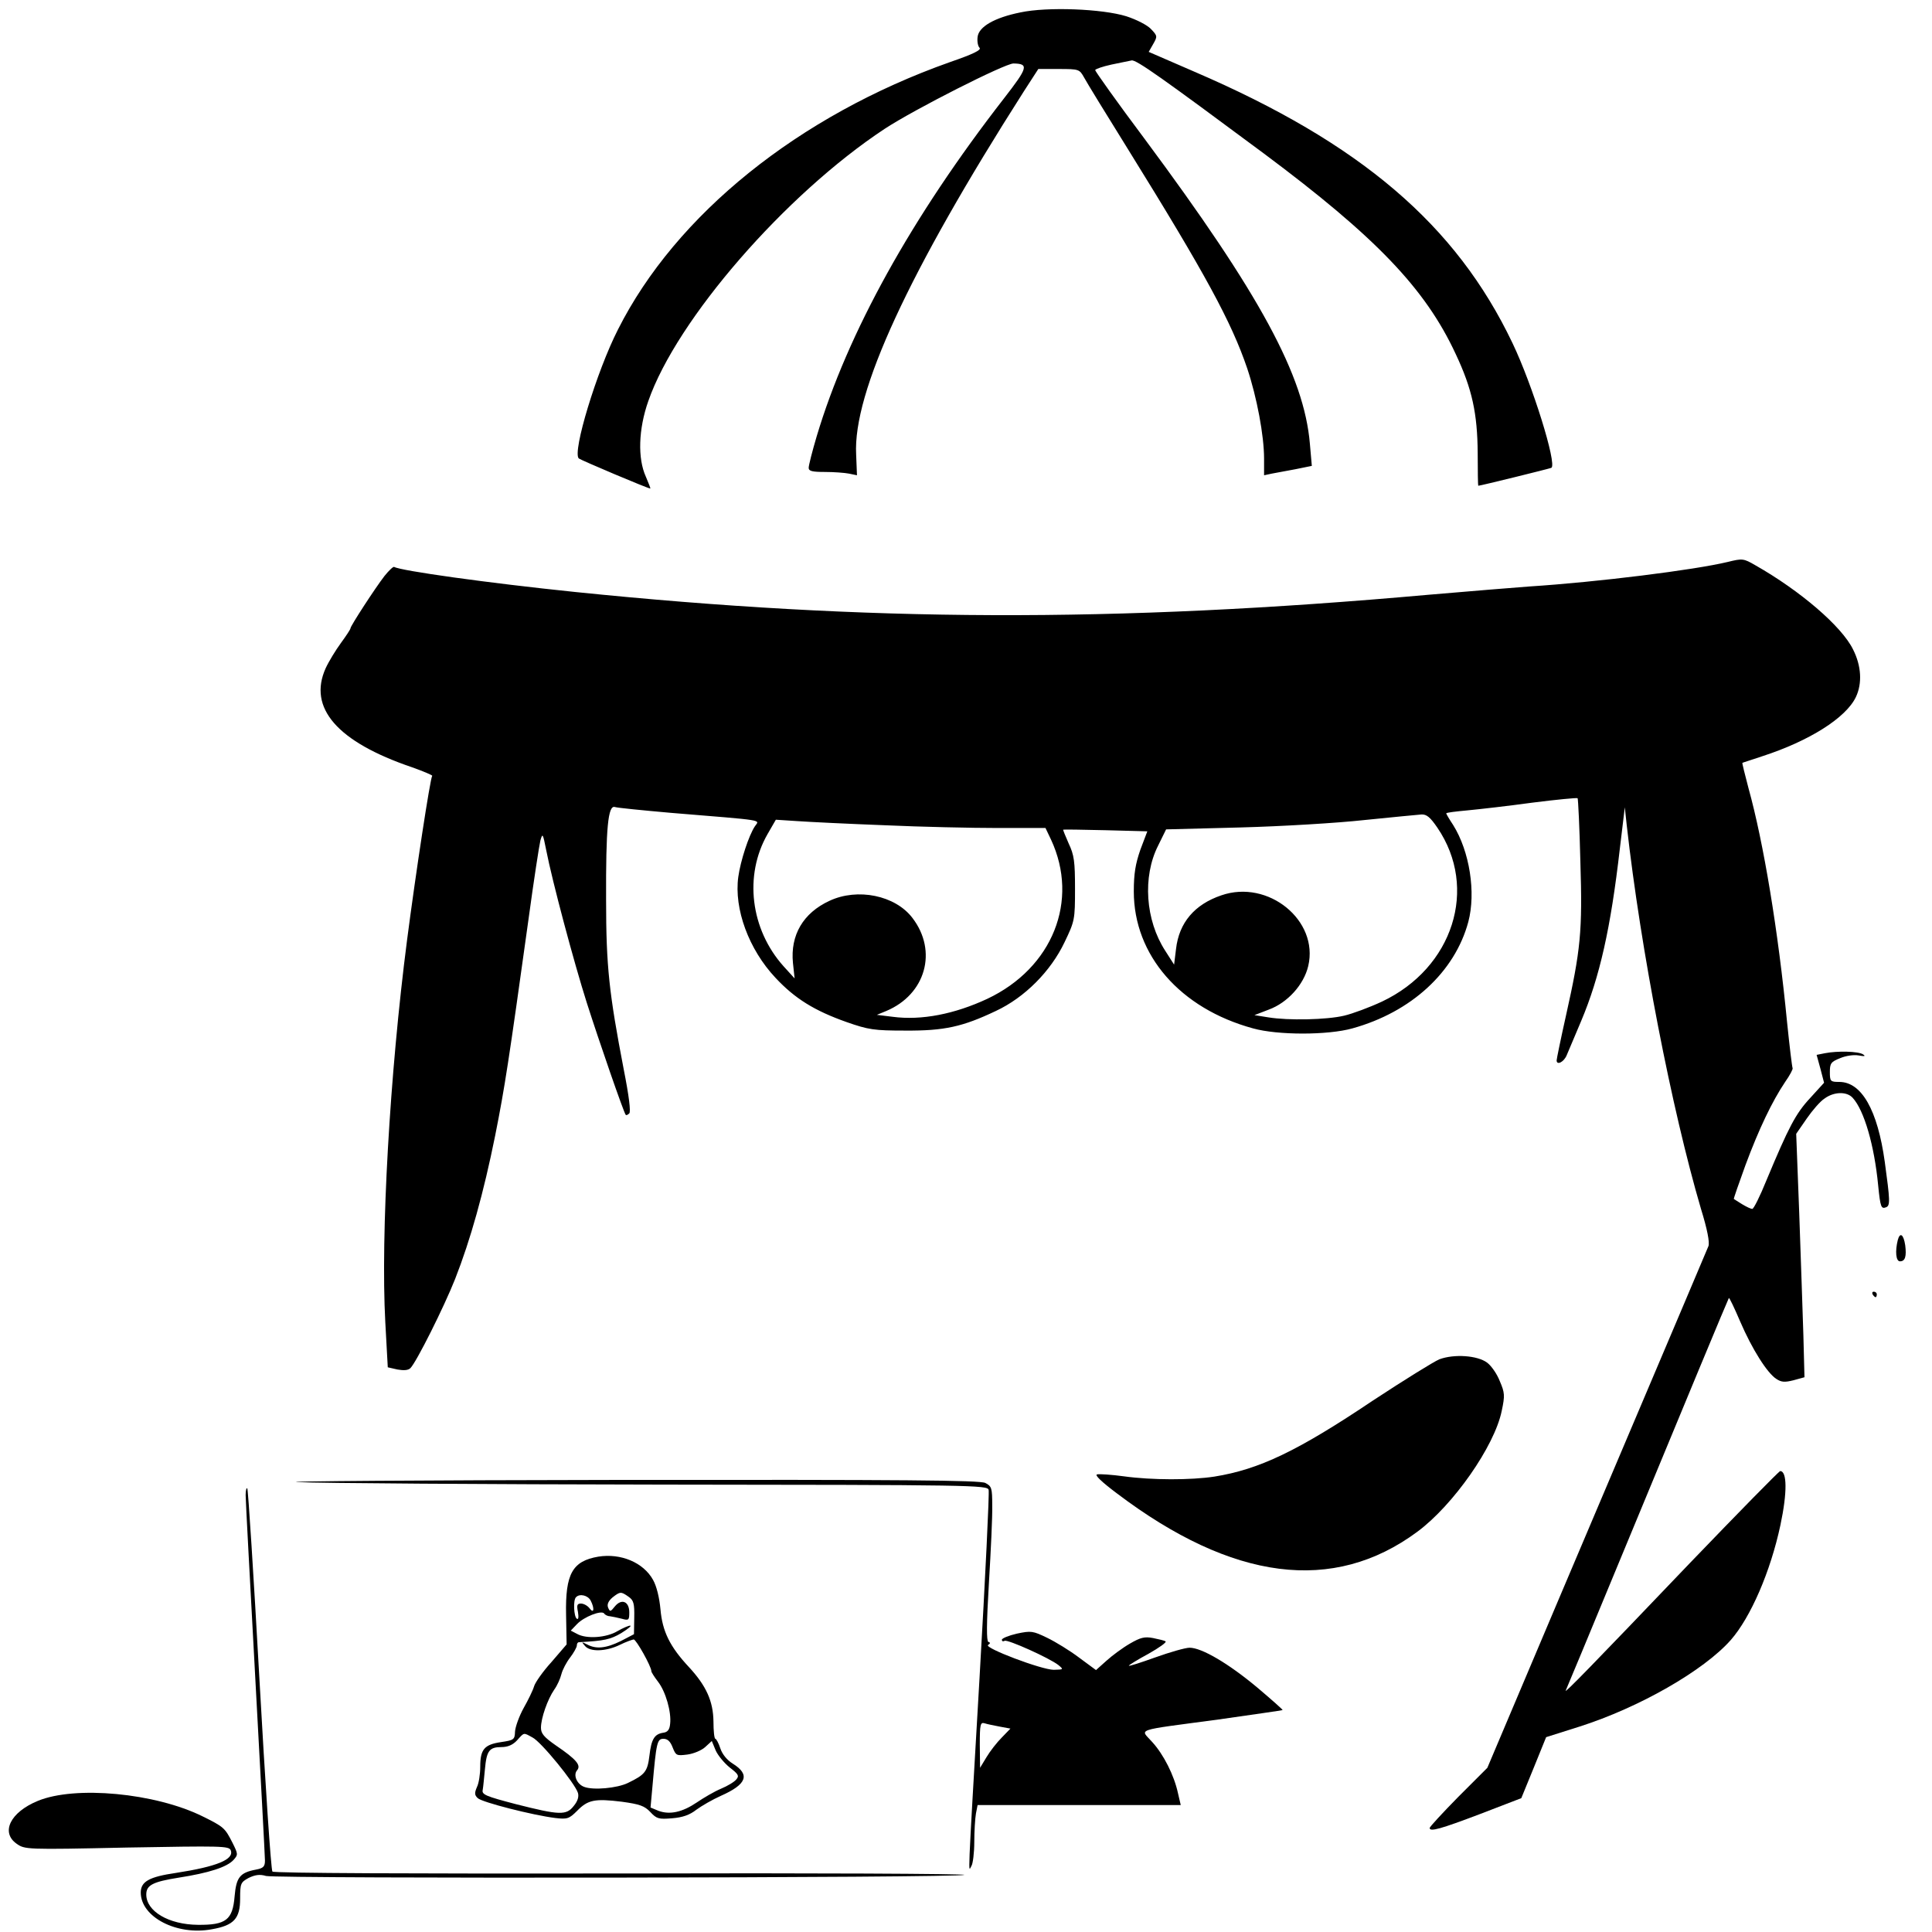 <?xml version="1.0" standalone="no"?>
<!DOCTYPE svg PUBLIC "-//W3C//DTD SVG 20010904//EN"
 "http://www.w3.org/TR/2001/REC-SVG-20010904/DTD/svg10.dtd">
<svg version="1.0" xmlns="http://www.w3.org/2000/svg"
 width="700pt" height="700pt" viewBox="0 0 700 700"
 preserveAspectRatio="xMidYMid meet">
<g transform="translate(0,700) scale(0.1,-0.1)"
fill="#000000" stroke="none">
<path d="M3697 6955 c-94 -19 -151 -52 -155 -89 -2 -16 1 -33 7 -39 8 -8 -23
-23 -107 -52 -548 -194 -993 -552 -1203 -969 -77 -151 -166 -444 -142 -467 7
-6 250 -109 259 -109 2 0 -6 19 -16 43 -30 66 -27 172 9 274 103 296 497 749
856 986 108 71 436 237 467 237 56 -1 53 -14 -34 -126 -335 -431 -567 -850
-679 -1225 -16 -54 -29 -105 -29 -114 0 -12 13 -15 59 -15 32 0 72 -3 87 -6
l29 -6 -3 75 c-12 225 190 661 607 1315 l53 82 74 0 c74 0 75 -1 92 -31 9 -17
82 -136 161 -263 278 -448 373 -623 430 -791 35 -105 61 -243 61 -327 l0 -60
28 6 c15 3 53 10 86 16 l59 12 -7 80 c-21 247 -180 541 -599 1105 -99 132
-179 245 -179 249 1 4 27 13 59 20 32 7 65 13 73 15 16 4 114 -66 479 -337
405 -302 585 -489 695 -726 60 -127 79 -216 80 -360 0 -65 1 -118 2 -118 8 0
259 62 265 65 21 13 -69 302 -141 452 -204 428 -550 724 -1152 983 l-166 72
16 28 c16 28 16 30 -8 55 -13 14 -52 34 -89 46 -87 27 -286 35 -384 14z"/>
<path d="M6260 4964 c-120 -29 -471 -73 -720 -89 -52 -4 -216 -17 -365 -30
-1142 -102 -2034 -98 -3090 10 -320 33 -633 77 -657 91 -3 2 -19 -13 -35 -33
-34 -44 -123 -181 -123 -189 0 -4 -16 -28 -35 -54 -19 -26 -44 -67 -55 -91
-65 -144 42 -267 313 -359 42 -15 75 -29 73 -31 -7 -7 -60 -355 -91 -594 -63
-486 -96 -1069 -79 -1385 l9 -164 35 -8 c23 -4 39 -3 47 5 22 22 122 222 162
323 56 143 103 311 145 519 35 176 49 267 121 785 19 140 39 269 43 285 8 28
9 25 21 -35 22 -113 100 -405 147 -553 45 -141 134 -398 141 -406 2 -3 8 0 13
5 6 6 -1 63 -20 159 -53 276 -64 373 -64 615 -1 261 7 344 32 336 9 -3 100
-12 202 -21 352 -29 321 -24 305 -49 -22 -33 -52 -125 -60 -183 -16 -116 38
-263 135 -366 70 -75 141 -119 257 -160 80 -28 100 -31 213 -31 142 -1 208 14
328 71 105 49 199 144 249 249 37 77 38 82 38 194 0 98 -3 122 -23 164 -12 27
-21 50 -20 50 2 1 71 0 154 -2 l151 -4 -25 -66 c-18 -52 -24 -87 -24 -152 0
-231 168 -424 432 -496 89 -25 271 -25 360 0 213 59 371 204 420 386 28 106 5
255 -55 351 -14 21 -25 40 -25 42 0 3 35 7 78 11 42 4 148 16 235 28 87 11
160 18 163 16 2 -3 7 -106 10 -229 8 -254 1 -321 -52 -558 -19 -85 -34 -158
-34 -163 0 -19 27 -6 37 20 6 15 30 70 52 123 67 159 107 336 140 624 l18 150
7 -65 c51 -454 163 -1029 269 -1390 23 -74 32 -122 27 -135 -8 -20 -44 -104
-547 -1290 l-254 -600 -105 -105 c-57 -58 -104 -109 -104 -113 0 -15 39 -4
184 51 l148 57 45 110 45 111 120 38 c217 69 451 203 549 314 72 82 144 248
180 417 25 118 24 195 -1 195 -4 0 -151 -150 -326 -332 -363 -380 -458 -477
-451 -463 3 6 87 208 187 450 249 602 402 970 404 972 2 2 20 -36 41 -85 43
-100 98 -187 131 -208 18 -12 30 -13 62 -5 l40 11 -4 153 c-3 83 -9 282 -15
441 l-11 288 38 55 c20 29 49 63 65 73 34 25 81 26 102 2 41 -45 78 -171 92
-317 8 -80 11 -86 29 -79 15 6 14 25 -5 164 -26 188 -84 290 -165 290 -32 0
-34 2 -34 36 0 31 4 37 37 50 21 9 49 13 67 10 22 -4 27 -3 16 4 -17 11 -92
13 -138 4 l-30 -6 14 -51 13 -50 -51 -56 c-52 -56 -77 -104 -158 -298 -23 -57
-46 -103 -51 -103 -6 0 -22 8 -37 17 -15 9 -28 18 -30 19 -1 1 18 56 42 122
49 132 97 232 144 302 17 24 29 47 27 50 -2 4 -11 78 -20 166 -32 330 -85 651
-140 849 -13 49 -23 90 -22 91 1 1 34 11 72 24 170 55 303 139 339 214 24 50
20 114 -10 173 -41 84 -192 213 -354 305 -43 25 -47 25 -100 12z m-1052 -963
c149 -219 57 -508 -201 -630 -45 -21 -107 -44 -137 -51 -63 -15 -202 -18 -275
-6 l-50 8 52 20 c68 25 127 90 143 158 39 165 -145 315 -315 256 -97 -33 -153
-99 -164 -194 l-7 -57 -32 50 c-72 111 -83 268 -26 381 l29 59 270 7 c149 4
351 16 450 27 99 10 191 19 205 20 19 1 32 -10 58 -48z m-2003 9 c132 -6 317
-10 411 -10 l172 0 20 -42 c103 -221 6 -465 -231 -577 -118 -55 -238 -79 -343
-65 l-57 7 34 14 c143 60 187 217 95 337 -62 82 -199 110 -301 62 -95 -44
-142 -124 -132 -225 l6 -56 -40 44 c-120 134 -144 329 -58 479 l30 52 77 -5
c42 -3 185 -10 317 -15z"/>
<path d="M6876 2507 c-10 -40 -7 -77 8 -77 19 0 24 18 19 58 -6 40 -19 49 -27
19z"/>
<path d="M6785 2310 c3 -5 8 -10 11 -10 2 0 4 5 4 10 0 6 -5 10 -11 10 -5 0
-7 -4 -4 -10z"/>
<path d="M5215 2075 c-21 -9 -129 -76 -240 -149 -274 -184 -413 -250 -575
-276 -85 -13 -226 -13 -328 1 -44 6 -88 9 -97 7 -10 -2 16 -27 72 -69 419
-317 784 -364 1088 -139 130 96 280 310 306 438 12 56 11 66 -7 108 -10 26
-31 56 -46 67 -35 26 -119 32 -173 12z"/>
<path d="M1080 1630 c80 -4 674 -8 1321 -9 1123 -1 1177 -2 1181 -19 3 -10
-12 -317 -33 -682 -45 -773 -41 -699 -29 -680 5 8 10 47 10 86 0 39 3 86 6
103 l6 31 368 0 368 0 -10 43 c-14 65 -52 140 -93 185 -44 50 -72 40 240 82
126 18 231 33 232 34 2 1 -40 38 -92 82 -104 87 -201 144 -245 144 -15 0 -71
-16 -124 -35 -53 -19 -96 -33 -96 -30 0 2 32 22 71 43 39 22 67 42 62 45 -4 3
-25 8 -45 12 -31 6 -46 2 -84 -20 -26 -15 -64 -43 -85 -62 l-38 -34 -61 45
c-33 25 -85 57 -116 72 -52 25 -58 26 -110 15 -30 -7 -54 -17 -54 -22 0 -6 4
-7 10 -4 10 6 162 -62 195 -88 19 -16 19 -16 -17 -17 -44 0 -255 80 -238 90 8
5 9 9 1 11 -7 3 -7 64 2 214 7 116 13 241 12 280 0 64 -2 70 -25 82 -20 10
-291 12 -1330 11 -718 -1 -1240 -5 -1160 -8z m2543 -886 l38 -7 -31 -32 c-18
-18 -43 -50 -56 -72 l-23 -38 -1 83 c0 75 2 83 18 78 9 -3 34 -8 55 -12z"/>
<path d="M890 1583 c0 -17 16 -316 35 -664 19 -349 35 -646 35 -660 0 -22 -6
-28 -33 -33 -58 -11 -71 -28 -77 -97 -7 -85 -31 -104 -133 -103 -106 1 -187
49 -187 110 0 34 24 46 118 61 109 17 174 38 198 64 17 19 17 21 -4 63 -27 53
-31 57 -108 95 -172 85 -462 112 -597 56 -100 -41 -135 -114 -77 -155 30 -21
32 -22 400 -14 342 6 370 6 376 -10 13 -33 -50 -59 -199 -82 -96 -14 -127 -31
-127 -71 0 -89 131 -157 258 -133 80 14 102 39 102 111 0 55 2 59 31 75 23 11
40 14 63 7 39 -10 2511 -7 2530 4 8 4 -551 7 -1242 5 -752 -1 -1259 1 -1265 7
-5 5 -26 318 -47 696 -21 377 -41 689 -44 692 -3 4 -6 -7 -6 -24z"/>
<path d="M2168 1360 c-94 -16 -120 -62 -117 -210 l2 -108 -55 -64 c-31 -34
-59 -74 -63 -88 -4 -14 -21 -49 -38 -79 -16 -29 -30 -68 -31 -85 -1 -29 -4
-31 -51 -38 -60 -9 -75 -26 -75 -89 0 -27 -5 -60 -12 -74 -9 -21 -9 -29 3 -40
15 -15 200 -62 281 -72 43 -5 50 -3 79 26 39 40 64 45 162 33 65 -9 82 -15
103 -37 23 -25 31 -27 79 -23 38 3 64 12 88 31 19 14 59 37 88 50 95 42 108
77 44 117 -21 13 -38 34 -45 55 -6 19 -15 35 -18 35 -4 0 -7 28 -7 63 -1 73
-26 129 -89 197 -69 74 -96 129 -103 209 -4 43 -14 84 -27 107 -35 63 -117 97
-198 84z m109 -145 c19 -13 22 -25 21 -76 l-1 -60 -48 -25 c-53 -26 -89 -30
-122 -12 -20 10 -21 10 -8 -5 18 -23 76 -21 126 3 22 11 45 19 51 20 9 0 64
-98 64 -115 0 -4 11 -21 24 -38 28 -36 49 -110 44 -153 -2 -21 -9 -30 -25 -32
-32 -5 -43 -23 -50 -83 -7 -58 -16 -69 -78 -99 -39 -19 -126 -27 -159 -14 -26
10 -40 43 -25 60 15 18 -2 39 -77 90 -43 30 -54 43 -54 64 0 35 24 103 48 138
11 15 22 40 26 56 4 16 18 43 32 61 13 17 24 37 24 43 0 7 3 12 8 12 92 5 114
10 153 33 24 15 39 27 32 27 -6 0 -27 -9 -46 -20 -40 -24 -112 -29 -146 -10
l-23 12 23 24 c25 26 88 51 98 38 3 -5 13 -10 21 -10 8 -1 27 -5 43 -9 25 -7
27 -5 27 23 0 40 -28 51 -52 22 -16 -20 -18 -21 -25 -4 -4 11 1 23 16 36 28
22 31 22 58 3z m-137 -14 c15 -29 12 -50 -4 -28 -7 9 -21 17 -31 17 -14 0 -16
-6 -11 -30 3 -19 2 -29 -4 -25 -11 7 -14 68 -3 78 13 14 43 7 53 -12z m-211
-496 c31 -15 154 -166 165 -201 4 -14 -1 -30 -15 -47 -27 -35 -51 -34 -209 6
-111 29 -125 35 -121 52 2 11 5 45 8 75 6 67 16 80 60 80 23 0 41 8 56 24 27
30 23 29 56 11z m508 -36 c12 -30 14 -31 54 -26 22 3 51 15 64 27 l24 22 14
-34 c8 -18 31 -46 51 -62 31 -24 35 -30 24 -43 -7 -9 -32 -24 -56 -34 -24 -10
-63 -33 -88 -50 -52 -35 -97 -45 -138 -30 l-29 12 7 77 c14 160 17 172 40 172
15 0 25 -10 33 -31z"/>
</g>
</svg>
